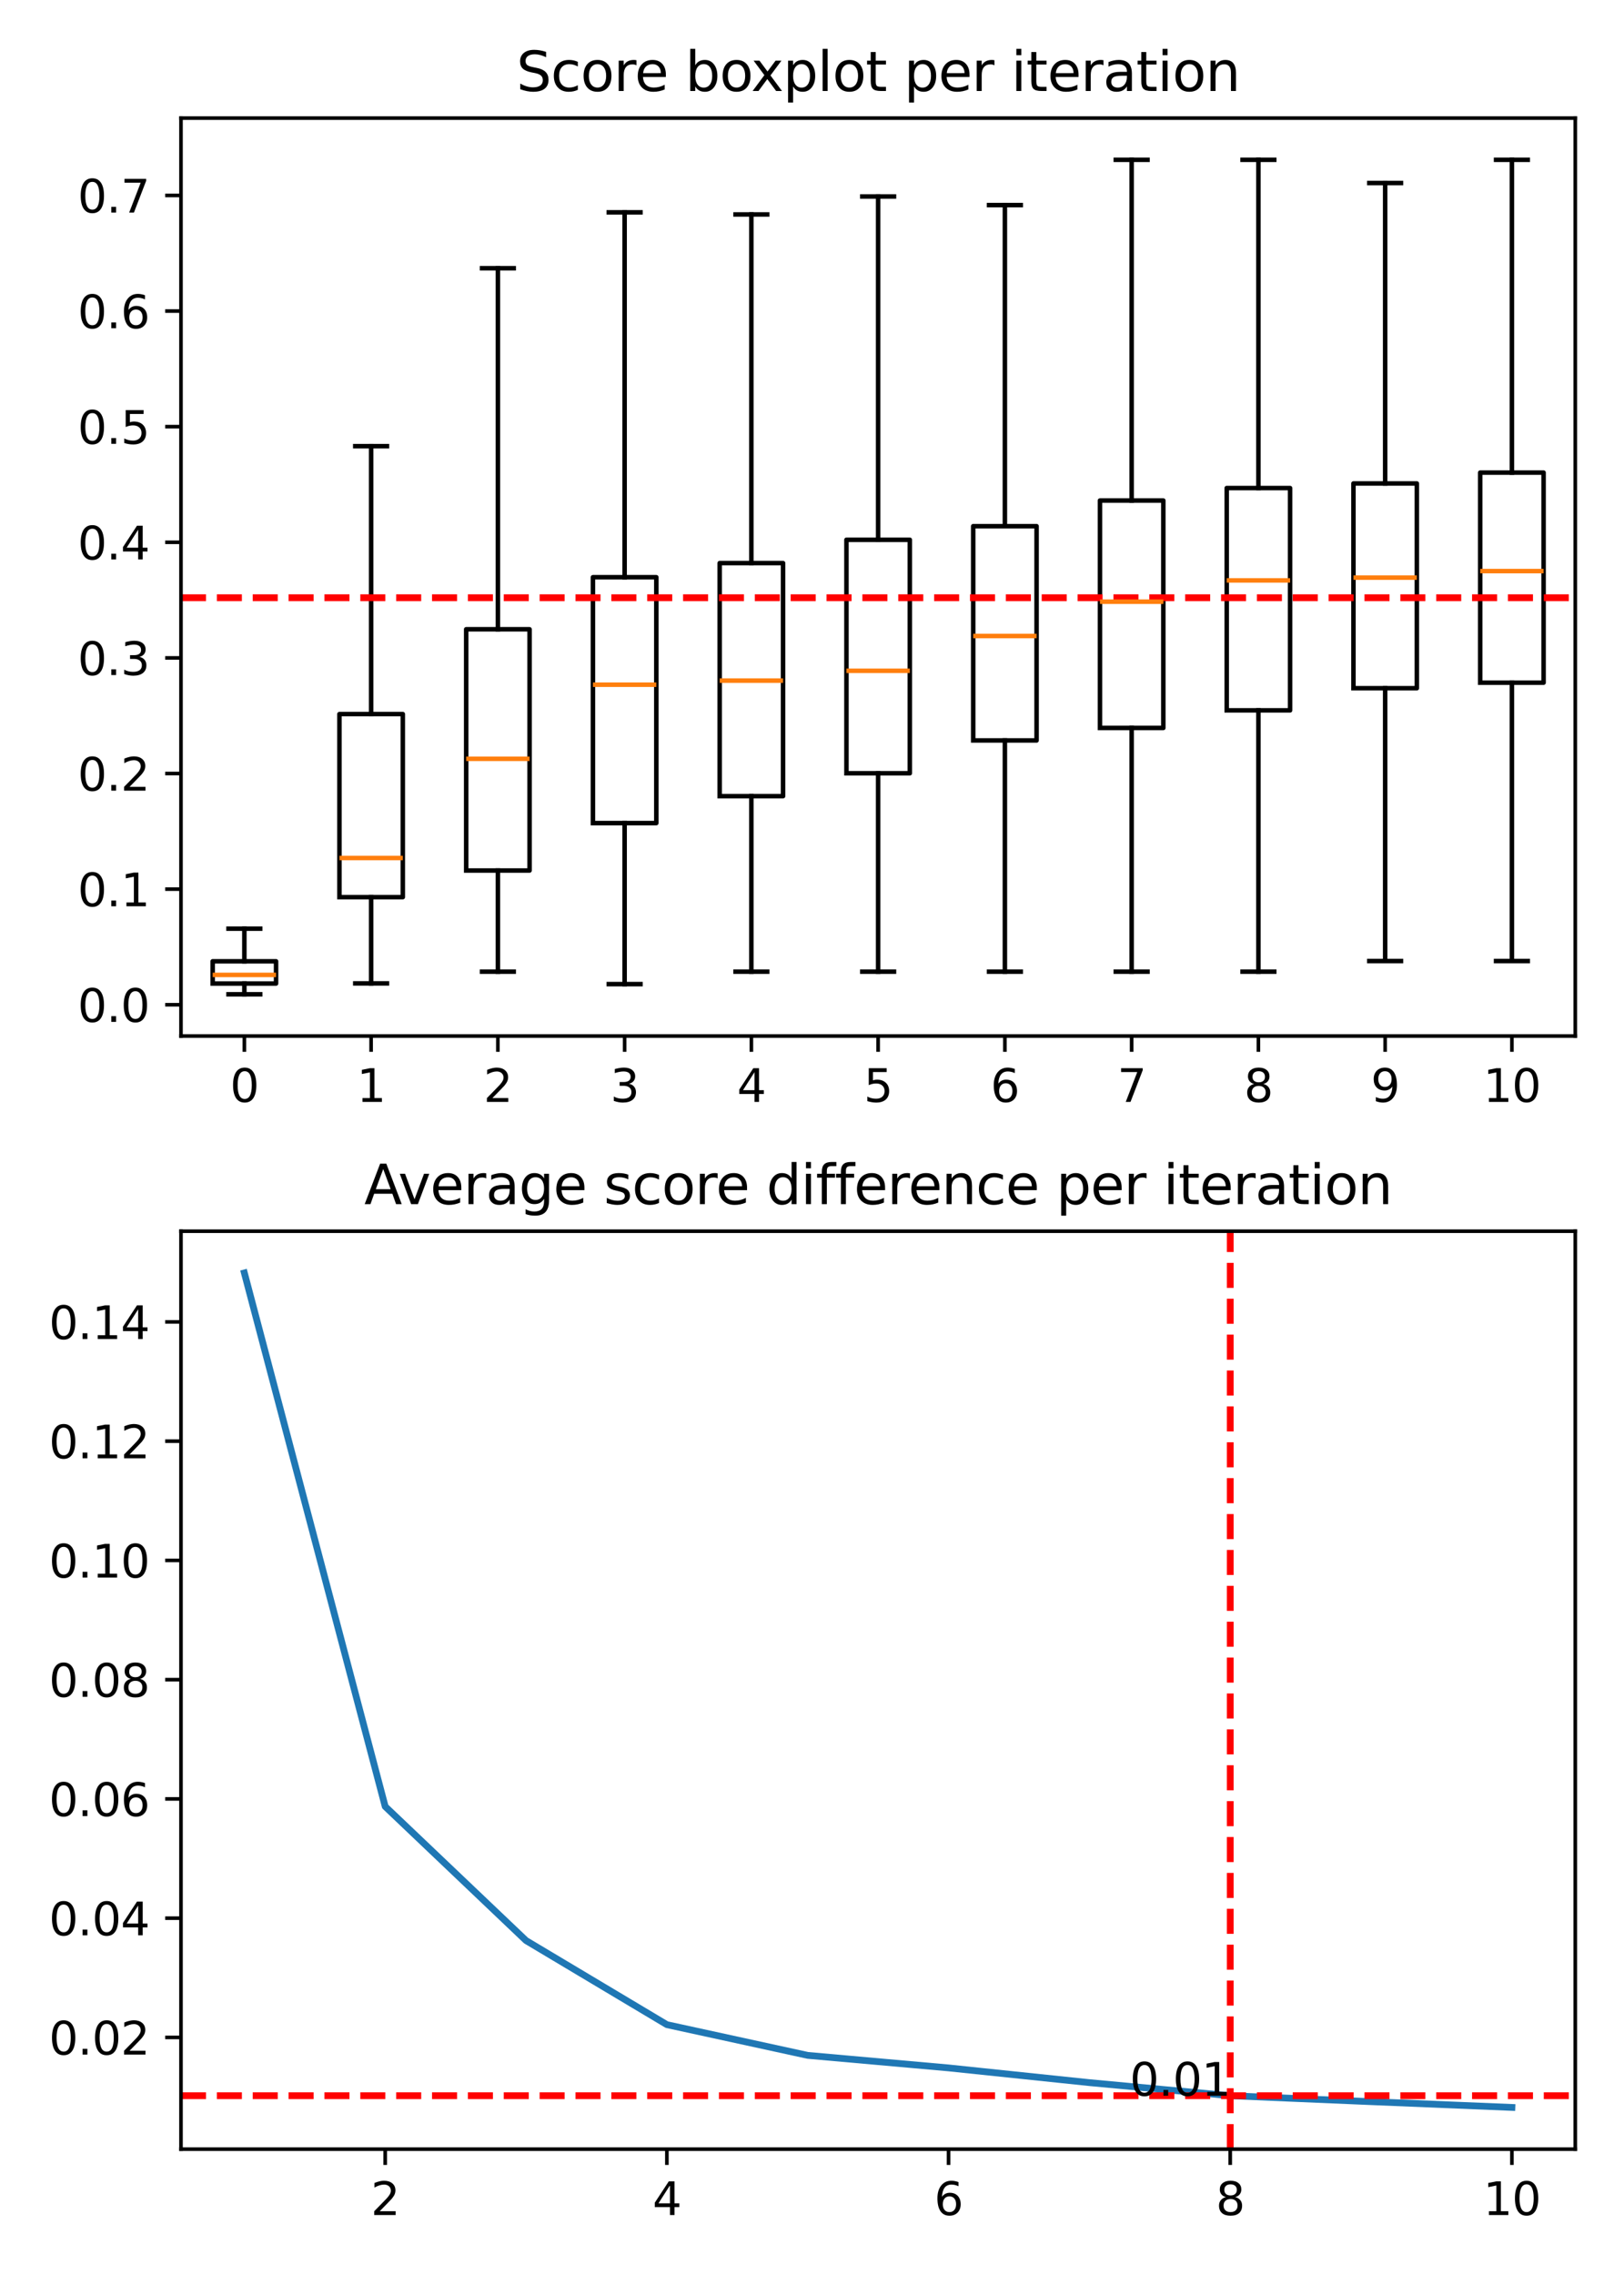 <?xml version="1.0" encoding="utf-8" standalone="no"?>
<!DOCTYPE svg PUBLIC "-//W3C//DTD SVG 1.1//EN"
  "http://www.w3.org/Graphics/SVG/1.1/DTD/svg11.dtd">
<svg xmlns:xlink="http://www.w3.org/1999/xlink" width="360pt" height="504pt" viewBox="0 0 360 504" xmlns="http://www.w3.org/2000/svg" version="1.1">
 <defs>
  <style type="text/css">*{stroke-linejoin: round; stroke-linecap: butt}</style>
 </defs>
 <g id="figure_1">
  <g id="patch_1">
   <path d="M 0 504 
L 360 504 
L 360 0 
L 0 0 
z
" style="fill: #ffffff"/>
  </g>
  <g id="axes_1">
   <g id="patch_2">
    <path d="M 40.12 229.52 
L 349.2 229.52 
L 349.2 26.16 
L 40.12 26.16 
z
" style="fill: #ffffff"/>
   </g>
   <g id="matplotlib.axis_1">
    <g id="xtick_1">
     <g id="line2d_1">
      <defs>
       <path id="m92cfc43555" d="M 0 0 
L 0 3.5 
" style="stroke: #000000; stroke-width: 0.8"/>
      </defs>
      <g>
       <use xlink:href="#m92cfc43555" x="54.169" y="229.52" style="stroke: #000000; stroke-width: 0.8"/>
      </g>
     </g>
     <g id="text_1">
      <!-- 0 -->
      <g transform="translate(50.988 244.118) scale(0.1 -0.1)">
       <defs>
        <path id="DejaVuSans-30" d="M 2034 4250 
Q 1547 4250 1301 3770 
Q 1056 3291 1056 2328 
Q 1056 1369 1301 889 
Q 1547 409 2034 409 
Q 2525 409 2770 889 
Q 3016 1369 3016 2328 
Q 3016 3291 2770 3770 
Q 2525 4250 2034 4250 
z
M 2034 4750 
Q 2819 4750 3233 4129 
Q 3647 3509 3647 2328 
Q 3647 1150 3233 529 
Q 2819 -91 2034 -91 
Q 1250 -91 836 529 
Q 422 1150 422 2328 
Q 422 3509 836 4129 
Q 1250 4750 2034 4750 
z
" transform="scale(0.016)"/>
       </defs>
       <use xlink:href="#DejaVuSans-30"/>
      </g>
     </g>
    </g>
    <g id="xtick_2">
     <g id="line2d_2">
      <g>
       <use xlink:href="#m92cfc43555" x="82.267" y="229.52" style="stroke: #000000; stroke-width: 0.8"/>
      </g>
     </g>
     <g id="text_2">
      <!-- 1 -->
      <g transform="translate(79.086 244.118) scale(0.1 -0.1)">
       <defs>
        <path id="DejaVuSans-31" d="M 794 531 
L 1825 531 
L 1825 4091 
L 703 3866 
L 703 4441 
L 1819 4666 
L 2450 4666 
L 2450 531 
L 3481 531 
L 3481 0 
L 794 0 
L 794 531 
z
" transform="scale(0.016)"/>
       </defs>
       <use xlink:href="#DejaVuSans-31"/>
      </g>
     </g>
    </g>
    <g id="xtick_3">
     <g id="line2d_3">
      <g>
       <use xlink:href="#m92cfc43555" x="110.365" y="229.52" style="stroke: #000000; stroke-width: 0.8"/>
      </g>
     </g>
     <g id="text_3">
      <!-- 2 -->
      <g transform="translate(107.184 244.118) scale(0.1 -0.1)">
       <defs>
        <path id="DejaVuSans-32" d="M 1228 531 
L 3431 531 
L 3431 0 
L 469 0 
L 469 531 
Q 828 903 1448 1529 
Q 2069 2156 2228 2338 
Q 2531 2678 2651 2914 
Q 2772 3150 2772 3378 
Q 2772 3750 2511 3984 
Q 2250 4219 1831 4219 
Q 1534 4219 1204 4116 
Q 875 4013 500 3803 
L 500 4441 
Q 881 4594 1212 4672 
Q 1544 4750 1819 4750 
Q 2544 4750 2975 4387 
Q 3406 4025 3406 3419 
Q 3406 3131 3298 2873 
Q 3191 2616 2906 2266 
Q 2828 2175 2409 1742 
Q 1991 1309 1228 531 
z
" transform="scale(0.016)"/>
       </defs>
       <use xlink:href="#DejaVuSans-32"/>
      </g>
     </g>
    </g>
    <g id="xtick_4">
     <g id="line2d_4">
      <g>
       <use xlink:href="#m92cfc43555" x="138.464" y="229.52" style="stroke: #000000; stroke-width: 0.8"/>
      </g>
     </g>
     <g id="text_4">
      <!-- 3 -->
      <g transform="translate(135.282 244.118) scale(0.1 -0.1)">
       <defs>
        <path id="DejaVuSans-33" d="M 2597 2516 
Q 3050 2419 3304 2112 
Q 3559 1806 3559 1356 
Q 3559 666 3084 287 
Q 2609 -91 1734 -91 
Q 1441 -91 1130 -33 
Q 819 25 488 141 
L 488 750 
Q 750 597 1062 519 
Q 1375 441 1716 441 
Q 2309 441 2620 675 
Q 2931 909 2931 1356 
Q 2931 1769 2642 2001 
Q 2353 2234 1838 2234 
L 1294 2234 
L 1294 2753 
L 1863 2753 
Q 2328 2753 2575 2939 
Q 2822 3125 2822 3475 
Q 2822 3834 2567 4026 
Q 2313 4219 1838 4219 
Q 1578 4219 1281 4162 
Q 984 4106 628 3988 
L 628 4550 
Q 988 4650 1302 4700 
Q 1616 4750 1894 4750 
Q 2613 4750 3031 4423 
Q 3450 4097 3450 3541 
Q 3450 3153 3228 2886 
Q 3006 2619 2597 2516 
z
" transform="scale(0.016)"/>
       </defs>
       <use xlink:href="#DejaVuSans-33"/>
      </g>
     </g>
    </g>
    <g id="xtick_5">
     <g id="line2d_5">
      <g>
       <use xlink:href="#m92cfc43555" x="166.562" y="229.52" style="stroke: #000000; stroke-width: 0.8"/>
      </g>
     </g>
     <g id="text_5">
      <!-- 4 -->
      <g transform="translate(163.381 244.118) scale(0.1 -0.1)">
       <defs>
        <path id="DejaVuSans-34" d="M 2419 4116 
L 825 1625 
L 2419 1625 
L 2419 4116 
z
M 2253 4666 
L 3047 4666 
L 3047 1625 
L 3713 1625 
L 3713 1100 
L 3047 1100 
L 3047 0 
L 2419 0 
L 2419 1100 
L 313 1100 
L 313 1709 
L 2253 4666 
z
" transform="scale(0.016)"/>
       </defs>
       <use xlink:href="#DejaVuSans-34"/>
      </g>
     </g>
    </g>
    <g id="xtick_6">
     <g id="line2d_6">
      <g>
       <use xlink:href="#m92cfc43555" x="194.66" y="229.52" style="stroke: #000000; stroke-width: 0.8"/>
      </g>
     </g>
     <g id="text_6">
      <!-- 5 -->
      <g transform="translate(191.479 244.118) scale(0.1 -0.1)">
       <defs>
        <path id="DejaVuSans-35" d="M 691 4666 
L 3169 4666 
L 3169 4134 
L 1269 4134 
L 1269 2991 
Q 1406 3038 1543 3061 
Q 1681 3084 1819 3084 
Q 2600 3084 3056 2656 
Q 3513 2228 3513 1497 
Q 3513 744 3044 326 
Q 2575 -91 1722 -91 
Q 1428 -91 1123 -41 
Q 819 9 494 109 
L 494 744 
Q 775 591 1075 516 
Q 1375 441 1709 441 
Q 2250 441 2565 725 
Q 2881 1009 2881 1497 
Q 2881 1984 2565 2268 
Q 2250 2553 1709 2553 
Q 1456 2553 1204 2497 
Q 953 2441 691 2322 
L 691 4666 
z
" transform="scale(0.016)"/>
       </defs>
       <use xlink:href="#DejaVuSans-35"/>
      </g>
     </g>
    </g>
    <g id="xtick_7">
     <g id="line2d_7">
      <g>
       <use xlink:href="#m92cfc43555" x="222.758" y="229.52" style="stroke: #000000; stroke-width: 0.8"/>
      </g>
     </g>
     <g id="text_7">
      <!-- 6 -->
      <g transform="translate(219.577 244.118) scale(0.1 -0.1)">
       <defs>
        <path id="DejaVuSans-36" d="M 2113 2584 
Q 1688 2584 1439 2293 
Q 1191 2003 1191 1497 
Q 1191 994 1439 701 
Q 1688 409 2113 409 
Q 2538 409 2786 701 
Q 3034 994 3034 1497 
Q 3034 2003 2786 2293 
Q 2538 2584 2113 2584 
z
M 3366 4563 
L 3366 3988 
Q 3128 4100 2886 4159 
Q 2644 4219 2406 4219 
Q 1781 4219 1451 3797 
Q 1122 3375 1075 2522 
Q 1259 2794 1537 2939 
Q 1816 3084 2150 3084 
Q 2853 3084 3261 2657 
Q 3669 2231 3669 1497 
Q 3669 778 3244 343 
Q 2819 -91 2113 -91 
Q 1303 -91 875 529 
Q 447 1150 447 2328 
Q 447 3434 972 4092 
Q 1497 4750 2381 4750 
Q 2619 4750 2861 4703 
Q 3103 4656 3366 4563 
z
" transform="scale(0.016)"/>
       </defs>
       <use xlink:href="#DejaVuSans-36"/>
      </g>
     </g>
    </g>
    <g id="xtick_8">
     <g id="line2d_8">
      <g>
       <use xlink:href="#m92cfc43555" x="250.856" y="229.52" style="stroke: #000000; stroke-width: 0.8"/>
      </g>
     </g>
     <g id="text_8">
      <!-- 7 -->
      <g transform="translate(247.675 244.118) scale(0.1 -0.1)">
       <defs>
        <path id="DejaVuSans-37" d="M 525 4666 
L 3525 4666 
L 3525 4397 
L 1831 0 
L 1172 0 
L 2766 4134 
L 525 4134 
L 525 4666 
z
" transform="scale(0.016)"/>
       </defs>
       <use xlink:href="#DejaVuSans-37"/>
      </g>
     </g>
    </g>
    <g id="xtick_9">
     <g id="line2d_9">
      <g>
       <use xlink:href="#m92cfc43555" x="278.955" y="229.52" style="stroke: #000000; stroke-width: 0.8"/>
      </g>
     </g>
     <g id="text_9">
      <!-- 8 -->
      <g transform="translate(275.773 244.118) scale(0.1 -0.1)">
       <defs>
        <path id="DejaVuSans-38" d="M 2034 2216 
Q 1584 2216 1326 1975 
Q 1069 1734 1069 1313 
Q 1069 891 1326 650 
Q 1584 409 2034 409 
Q 2484 409 2743 651 
Q 3003 894 3003 1313 
Q 3003 1734 2745 1975 
Q 2488 2216 2034 2216 
z
M 1403 2484 
Q 997 2584 770 2862 
Q 544 3141 544 3541 
Q 544 4100 942 4425 
Q 1341 4750 2034 4750 
Q 2731 4750 3128 4425 
Q 3525 4100 3525 3541 
Q 3525 3141 3298 2862 
Q 3072 2584 2669 2484 
Q 3125 2378 3379 2068 
Q 3634 1759 3634 1313 
Q 3634 634 3220 271 
Q 2806 -91 2034 -91 
Q 1263 -91 848 271 
Q 434 634 434 1313 
Q 434 1759 690 2068 
Q 947 2378 1403 2484 
z
M 1172 3481 
Q 1172 3119 1398 2916 
Q 1625 2713 2034 2713 
Q 2441 2713 2670 2916 
Q 2900 3119 2900 3481 
Q 2900 3844 2670 4047 
Q 2441 4250 2034 4250 
Q 1625 4250 1398 4047 
Q 1172 3844 1172 3481 
z
" transform="scale(0.016)"/>
       </defs>
       <use xlink:href="#DejaVuSans-38"/>
      </g>
     </g>
    </g>
    <g id="xtick_10">
     <g id="line2d_10">
      <g>
       <use xlink:href="#m92cfc43555" x="307.053" y="229.52" style="stroke: #000000; stroke-width: 0.8"/>
      </g>
     </g>
     <g id="text_10">
      <!-- 9 -->
      <g transform="translate(303.871 244.118) scale(0.1 -0.1)">
       <defs>
        <path id="DejaVuSans-39" d="M 703 97 
L 703 672 
Q 941 559 1184 500 
Q 1428 441 1663 441 
Q 2288 441 2617 861 
Q 2947 1281 2994 2138 
Q 2813 1869 2534 1725 
Q 2256 1581 1919 1581 
Q 1219 1581 811 2004 
Q 403 2428 403 3163 
Q 403 3881 828 4315 
Q 1253 4750 1959 4750 
Q 2769 4750 3195 4129 
Q 3622 3509 3622 2328 
Q 3622 1225 3098 567 
Q 2575 -91 1691 -91 
Q 1453 -91 1209 -44 
Q 966 3 703 97 
z
M 1959 2075 
Q 2384 2075 2632 2365 
Q 2881 2656 2881 3163 
Q 2881 3666 2632 3958 
Q 2384 4250 1959 4250 
Q 1534 4250 1286 3958 
Q 1038 3666 1038 3163 
Q 1038 2656 1286 2365 
Q 1534 2075 1959 2075 
z
" transform="scale(0.016)"/>
       </defs>
       <use xlink:href="#DejaVuSans-39"/>
      </g>
     </g>
    </g>
    <g id="xtick_11">
     <g id="line2d_11">
      <g>
       <use xlink:href="#m92cfc43555" x="335.151" y="229.52" style="stroke: #000000; stroke-width: 0.8"/>
      </g>
     </g>
     <g id="text_11">
      <!-- 10 -->
      <g transform="translate(328.788 244.118) scale(0.1 -0.1)">
       <use xlink:href="#DejaVuSans-31"/>
       <use xlink:href="#DejaVuSans-30" x="63.623"/>
      </g>
     </g>
    </g>
   </g>
   <g id="matplotlib.axis_2">
    <g id="ytick_1">
     <g id="line2d_12">
      <defs>
       <path id="mf159e49602" d="M 0 0 
L -3.5 0 
" style="stroke: #000000; stroke-width: 0.8"/>
      </defs>
      <g>
       <use xlink:href="#mf159e49602" x="40.12" y="222.59" style="stroke: #000000; stroke-width: 0.8"/>
      </g>
     </g>
     <g id="text_12">
      <!-- 0.0 -->
      <g transform="translate(17.217 226.389) scale(0.1 -0.1)">
       <defs>
        <path id="DejaVuSans-2e" d="M 684 794 
L 1344 794 
L 1344 0 
L 684 0 
L 684 794 
z
" transform="scale(0.016)"/>
       </defs>
       <use xlink:href="#DejaVuSans-30"/>
       <use xlink:href="#DejaVuSans-2e" x="63.623"/>
       <use xlink:href="#DejaVuSans-30" x="95.41"/>
      </g>
     </g>
    </g>
    <g id="ytick_2">
     <g id="line2d_13">
      <g>
       <use xlink:href="#mf159e49602" x="40.12" y="196.977" style="stroke: #000000; stroke-width: 0.8"/>
      </g>
     </g>
     <g id="text_13">
      <!-- 0.1 -->
      <g transform="translate(17.217 200.776) scale(0.1 -0.1)">
       <use xlink:href="#DejaVuSans-30"/>
       <use xlink:href="#DejaVuSans-2e" x="63.623"/>
       <use xlink:href="#DejaVuSans-31" x="95.41"/>
      </g>
     </g>
    </g>
    <g id="ytick_3">
     <g id="line2d_14">
      <g>
       <use xlink:href="#mf159e49602" x="40.12" y="171.363" style="stroke: #000000; stroke-width: 0.8"/>
      </g>
     </g>
     <g id="text_14">
      <!-- 0.2 -->
      <g transform="translate(17.217 175.162) scale(0.1 -0.1)">
       <use xlink:href="#DejaVuSans-30"/>
       <use xlink:href="#DejaVuSans-2e" x="63.623"/>
       <use xlink:href="#DejaVuSans-32" x="95.41"/>
      </g>
     </g>
    </g>
    <g id="ytick_4">
     <g id="line2d_15">
      <g>
       <use xlink:href="#mf159e49602" x="40.12" y="145.75" style="stroke: #000000; stroke-width: 0.8"/>
      </g>
     </g>
     <g id="text_15">
      <!-- 0.3 -->
      <g transform="translate(17.217 149.549) scale(0.1 -0.1)">
       <use xlink:href="#DejaVuSans-30"/>
       <use xlink:href="#DejaVuSans-2e" x="63.623"/>
       <use xlink:href="#DejaVuSans-33" x="95.41"/>
      </g>
     </g>
    </g>
    <g id="ytick_5">
     <g id="line2d_16">
      <g>
       <use xlink:href="#mf159e49602" x="40.12" y="120.137" style="stroke: #000000; stroke-width: 0.8"/>
      </g>
     </g>
     <g id="text_16">
      <!-- 0.4 -->
      <g transform="translate(17.217 123.936) scale(0.1 -0.1)">
       <use xlink:href="#DejaVuSans-30"/>
       <use xlink:href="#DejaVuSans-2e" x="63.623"/>
       <use xlink:href="#DejaVuSans-34" x="95.41"/>
      </g>
     </g>
    </g>
    <g id="ytick_6">
     <g id="line2d_17">
      <g>
       <use xlink:href="#mf159e49602" x="40.12" y="94.523" style="stroke: #000000; stroke-width: 0.8"/>
      </g>
     </g>
     <g id="text_17">
      <!-- 0.5 -->
      <g transform="translate(17.217 98.322) scale(0.1 -0.1)">
       <use xlink:href="#DejaVuSans-30"/>
       <use xlink:href="#DejaVuSans-2e" x="63.623"/>
       <use xlink:href="#DejaVuSans-35" x="95.41"/>
      </g>
     </g>
    </g>
    <g id="ytick_7">
     <g id="line2d_18">
      <g>
       <use xlink:href="#mf159e49602" x="40.12" y="68.91" style="stroke: #000000; stroke-width: 0.8"/>
      </g>
     </g>
     <g id="text_18">
      <!-- 0.6 -->
      <g transform="translate(17.217 72.709) scale(0.1 -0.1)">
       <use xlink:href="#DejaVuSans-30"/>
       <use xlink:href="#DejaVuSans-2e" x="63.623"/>
       <use xlink:href="#DejaVuSans-36" x="95.41"/>
      </g>
     </g>
    </g>
    <g id="ytick_8">
     <g id="line2d_19">
      <g>
       <use xlink:href="#mf159e49602" x="40.12" y="43.296" style="stroke: #000000; stroke-width: 0.8"/>
      </g>
     </g>
     <g id="text_19">
      <!-- 0.7 -->
      <g transform="translate(17.217 47.096) scale(0.1 -0.1)">
       <use xlink:href="#DejaVuSans-30"/>
       <use xlink:href="#DejaVuSans-2e" x="63.623"/>
       <use xlink:href="#DejaVuSans-37" x="95.41"/>
      </g>
     </g>
    </g>
   </g>
   <g id="line2d_20">
    <path d="M 47.145 217.891 
L 61.194 217.891 
L 61.194 212.965 
L 47.145 212.965 
L 47.145 217.891 
" clip-path="url(#p8eee139689)" style="fill: none; stroke: #000000; stroke-linecap: square"/>
   </g>
   <g id="line2d_21">
    <path d="M 54.169 217.891 
L 54.169 220.276 
" clip-path="url(#p8eee139689)" style="fill: none; stroke: #000000; stroke-linecap: square"/>
   </g>
   <g id="line2d_22">
    <path d="M 54.169 212.965 
L 54.169 205.737 
" clip-path="url(#p8eee139689)" style="fill: none; stroke: #000000; stroke-linecap: square"/>
   </g>
   <g id="line2d_23">
    <path d="M 50.657 220.276 
L 57.681 220.276 
" clip-path="url(#p8eee139689)" style="fill: none; stroke: #000000; stroke-linecap: square"/>
   </g>
   <g id="line2d_24">
    <path d="M 50.657 205.737 
L 57.681 205.737 
" clip-path="url(#p8eee139689)" style="fill: none; stroke: #000000; stroke-linecap: square"/>
   </g>
   <g id="line2d_25">
    <path d="M 75.243 198.749 
L 89.292 198.749 
L 89.292 158.198 
L 75.243 158.198 
L 75.243 198.749 
" clip-path="url(#p8eee139689)" style="fill: none; stroke: #000000; stroke-linecap: square"/>
   </g>
   <g id="line2d_26">
    <path d="M 82.267 198.749 
L 82.267 217.859 
" clip-path="url(#p8eee139689)" style="fill: none; stroke: #000000; stroke-linecap: square"/>
   </g>
   <g id="line2d_27">
    <path d="M 82.267 158.198 
L 82.267 98.842 
" clip-path="url(#p8eee139689)" style="fill: none; stroke: #000000; stroke-linecap: square"/>
   </g>
   <g id="line2d_28">
    <path d="M 78.755 217.859 
L 85.78 217.859 
" clip-path="url(#p8eee139689)" style="fill: none; stroke: #000000; stroke-linecap: square"/>
   </g>
   <g id="line2d_29">
    <path d="M 78.755 98.842 
L 85.78 98.842 
" clip-path="url(#p8eee139689)" style="fill: none; stroke: #000000; stroke-linecap: square"/>
   </g>
   <g id="line2d_30">
    <path d="M 103.341 192.855 
L 117.39 192.855 
L 117.39 139.407 
L 103.341 139.407 
L 103.341 192.855 
" clip-path="url(#p8eee139689)" style="fill: none; stroke: #000000; stroke-linecap: square"/>
   </g>
   <g id="line2d_31">
    <path d="M 110.365 192.855 
L 110.365 215.259 
" clip-path="url(#p8eee139689)" style="fill: none; stroke: #000000; stroke-linecap: square"/>
   </g>
   <g id="line2d_32">
    <path d="M 110.365 139.407 
L 110.365 59.429 
" clip-path="url(#p8eee139689)" style="fill: none; stroke: #000000; stroke-linecap: square"/>
   </g>
   <g id="line2d_33">
    <path d="M 106.853 215.259 
L 113.878 215.259 
" clip-path="url(#p8eee139689)" style="fill: none; stroke: #000000; stroke-linecap: square"/>
   </g>
   <g id="line2d_34">
    <path d="M 106.853 59.429 
L 113.878 59.429 
" clip-path="url(#p8eee139689)" style="fill: none; stroke: #000000; stroke-linecap: square"/>
   </g>
   <g id="line2d_35">
    <path d="M 131.439 182.348 
L 145.488 182.348 
L 145.488 127.877 
L 131.439 127.877 
L 131.439 182.348 
" clip-path="url(#p8eee139689)" style="fill: none; stroke: #000000; stroke-linecap: square"/>
   </g>
   <g id="line2d_36">
    <path d="M 138.464 182.348 
L 138.464 218.02 
" clip-path="url(#p8eee139689)" style="fill: none; stroke: #000000; stroke-linecap: square"/>
   </g>
   <g id="line2d_37">
    <path d="M 138.464 127.877 
L 138.464 47.045 
" clip-path="url(#p8eee139689)" style="fill: none; stroke: #000000; stroke-linecap: square"/>
   </g>
   <g id="line2d_38">
    <path d="M 134.951 218.02 
L 141.976 218.02 
" clip-path="url(#p8eee139689)" style="fill: none; stroke: #000000; stroke-linecap: square"/>
   </g>
   <g id="line2d_39">
    <path d="M 134.951 47.045 
L 141.976 47.045 
" clip-path="url(#p8eee139689)" style="fill: none; stroke: #000000; stroke-linecap: square"/>
   </g>
   <g id="line2d_40">
    <path d="M 159.537 176.381 
L 173.586 176.381 
L 173.586 124.746 
L 159.537 124.746 
L 159.537 176.381 
" clip-path="url(#p8eee139689)" style="fill: none; stroke: #000000; stroke-linecap: square"/>
   </g>
   <g id="line2d_41">
    <path d="M 166.562 176.381 
L 166.562 215.259 
" clip-path="url(#p8eee139689)" style="fill: none; stroke: #000000; stroke-linecap: square"/>
   </g>
   <g id="line2d_42">
    <path d="M 166.562 124.746 
L 166.562 47.514 
" clip-path="url(#p8eee139689)" style="fill: none; stroke: #000000; stroke-linecap: square"/>
   </g>
   <g id="line2d_43">
    <path d="M 163.05 215.259 
L 170.074 215.259 
" clip-path="url(#p8eee139689)" style="fill: none; stroke: #000000; stroke-linecap: square"/>
   </g>
   <g id="line2d_44">
    <path d="M 163.05 47.514 
L 170.074 47.514 
" clip-path="url(#p8eee139689)" style="fill: none; stroke: #000000; stroke-linecap: square"/>
   </g>
   <g id="line2d_45">
    <path d="M 187.635 171.309 
L 201.685 171.309 
L 201.685 119.582 
L 187.635 119.582 
L 187.635 171.309 
" clip-path="url(#p8eee139689)" style="fill: none; stroke: #000000; stroke-linecap: square"/>
   </g>
   <g id="line2d_46">
    <path d="M 194.66 171.309 
L 194.66 215.259 
" clip-path="url(#p8eee139689)" style="fill: none; stroke: #000000; stroke-linecap: square"/>
   </g>
   <g id="line2d_47">
    <path d="M 194.66 119.582 
L 194.66 43.53 
" clip-path="url(#p8eee139689)" style="fill: none; stroke: #000000; stroke-linecap: square"/>
   </g>
   <g id="line2d_48">
    <path d="M 191.148 215.259 
L 198.172 215.259 
" clip-path="url(#p8eee139689)" style="fill: none; stroke: #000000; stroke-linecap: square"/>
   </g>
   <g id="line2d_49">
    <path d="M 191.148 43.53 
L 198.172 43.53 
" clip-path="url(#p8eee139689)" style="fill: none; stroke: #000000; stroke-linecap: square"/>
   </g>
   <g id="line2d_50">
    <path d="M 215.734 164.039 
L 229.783 164.039 
L 229.783 116.572 
L 215.734 116.572 
L 215.734 164.039 
" clip-path="url(#p8eee139689)" style="fill: none; stroke: #000000; stroke-linecap: square"/>
   </g>
   <g id="line2d_51">
    <path d="M 222.758 164.039 
L 222.758 215.259 
" clip-path="url(#p8eee139689)" style="fill: none; stroke: #000000; stroke-linecap: square"/>
   </g>
   <g id="line2d_52">
    <path d="M 222.758 116.572 
L 222.758 45.437 
" clip-path="url(#p8eee139689)" style="fill: none; stroke: #000000; stroke-linecap: square"/>
   </g>
   <g id="line2d_53">
    <path d="M 219.246 215.259 
L 226.27 215.259 
" clip-path="url(#p8eee139689)" style="fill: none; stroke: #000000; stroke-linecap: square"/>
   </g>
   <g id="line2d_54">
    <path d="M 219.246 45.437 
L 226.27 45.437 
" clip-path="url(#p8eee139689)" style="fill: none; stroke: #000000; stroke-linecap: square"/>
   </g>
   <g id="line2d_55">
    <path d="M 243.832 161.266 
L 257.881 161.266 
L 257.881 110.885 
L 243.832 110.885 
L 243.832 161.266 
" clip-path="url(#p8eee139689)" style="fill: none; stroke: #000000; stroke-linecap: square"/>
   </g>
   <g id="line2d_56">
    <path d="M 250.856 161.266 
L 250.856 215.259 
" clip-path="url(#p8eee139689)" style="fill: none; stroke: #000000; stroke-linecap: square"/>
   </g>
   <g id="line2d_57">
    <path d="M 250.856 110.885 
L 250.856 35.404 
" clip-path="url(#p8eee139689)" style="fill: none; stroke: #000000; stroke-linecap: square"/>
   </g>
   <g id="line2d_58">
    <path d="M 247.344 215.259 
L 254.369 215.259 
" clip-path="url(#p8eee139689)" style="fill: none; stroke: #000000; stroke-linecap: square"/>
   </g>
   <g id="line2d_59">
    <path d="M 247.344 35.404 
L 254.369 35.404 
" clip-path="url(#p8eee139689)" style="fill: none; stroke: #000000; stroke-linecap: square"/>
   </g>
   <g id="line2d_60">
    <path d="M 271.93 157.371 
L 285.979 157.371 
L 285.979 108.123 
L 271.93 108.123 
L 271.93 157.371 
" clip-path="url(#p8eee139689)" style="fill: none; stroke: #000000; stroke-linecap: square"/>
   </g>
   <g id="line2d_61">
    <path d="M 278.955 157.371 
L 278.955 215.259 
" clip-path="url(#p8eee139689)" style="fill: none; stroke: #000000; stroke-linecap: square"/>
   </g>
   <g id="line2d_62">
    <path d="M 278.955 108.123 
L 278.955 35.404 
" clip-path="url(#p8eee139689)" style="fill: none; stroke: #000000; stroke-linecap: square"/>
   </g>
   <g id="line2d_63">
    <path d="M 275.442 215.259 
L 282.467 215.259 
" clip-path="url(#p8eee139689)" style="fill: none; stroke: #000000; stroke-linecap: square"/>
   </g>
   <g id="line2d_64">
    <path d="M 275.442 35.404 
L 282.467 35.404 
" clip-path="url(#p8eee139689)" style="fill: none; stroke: #000000; stroke-linecap: square"/>
   </g>
   <g id="line2d_65">
    <path d="M 300.028 152.468 
L 314.077 152.468 
L 314.077 107.105 
L 300.028 107.105 
L 300.028 152.468 
" clip-path="url(#p8eee139689)" style="fill: none; stroke: #000000; stroke-linecap: square"/>
   </g>
   <g id="line2d_66">
    <path d="M 307.053 152.468 
L 307.053 212.905 
" clip-path="url(#p8eee139689)" style="fill: none; stroke: #000000; stroke-linecap: square"/>
   </g>
   <g id="line2d_67">
    <path d="M 307.053 107.105 
L 307.053 40.548 
" clip-path="url(#p8eee139689)" style="fill: none; stroke: #000000; stroke-linecap: square"/>
   </g>
   <g id="line2d_68">
    <path d="M 303.54 212.905 
L 310.565 212.905 
" clip-path="url(#p8eee139689)" style="fill: none; stroke: #000000; stroke-linecap: square"/>
   </g>
   <g id="line2d_69">
    <path d="M 303.54 40.548 
L 310.565 40.548 
" clip-path="url(#p8eee139689)" style="fill: none; stroke: #000000; stroke-linecap: square"/>
   </g>
   <g id="line2d_70">
    <path d="M 328.126 151.241 
L 342.175 151.241 
L 342.175 104.696 
L 328.126 104.696 
L 328.126 151.241 
" clip-path="url(#p8eee139689)" style="fill: none; stroke: #000000; stroke-linecap: square"/>
   </g>
   <g id="line2d_71">
    <path d="M 335.151 151.241 
L 335.151 212.905 
" clip-path="url(#p8eee139689)" style="fill: none; stroke: #000000; stroke-linecap: square"/>
   </g>
   <g id="line2d_72">
    <path d="M 335.151 104.696 
L 335.151 35.404 
" clip-path="url(#p8eee139689)" style="fill: none; stroke: #000000; stroke-linecap: square"/>
   </g>
   <g id="line2d_73">
    <path d="M 331.639 212.905 
L 338.663 212.905 
" clip-path="url(#p8eee139689)" style="fill: none; stroke: #000000; stroke-linecap: square"/>
   </g>
   <g id="line2d_74">
    <path d="M 331.639 35.404 
L 338.663 35.404 
" clip-path="url(#p8eee139689)" style="fill: none; stroke: #000000; stroke-linecap: square"/>
   </g>
   <g id="line2d_75">
    <path d="M 40.12 132.417 
L 349.2 132.417 
" clip-path="url(#p8eee139689)" style="fill: none; stroke-dasharray: 5.55,2.4; stroke-dashoffset: 0; stroke: #ff0000; stroke-width: 1.5"/>
   </g>
   <g id="line2d_76">
    <path d="M 47.145 215.984 
L 61.194 215.984 
" clip-path="url(#p8eee139689)" style="fill: none; stroke: #ff7f0e"/>
   </g>
   <g id="line2d_77">
    <path d="M 75.243 190.076 
L 89.292 190.076 
" clip-path="url(#p8eee139689)" style="fill: none; stroke: #ff7f0e"/>
   </g>
   <g id="line2d_78">
    <path d="M 103.341 168.102 
L 117.39 168.102 
" clip-path="url(#p8eee139689)" style="fill: none; stroke: #ff7f0e"/>
   </g>
   <g id="line2d_79">
    <path d="M 131.439 151.687 
L 145.488 151.687 
" clip-path="url(#p8eee139689)" style="fill: none; stroke: #ff7f0e"/>
   </g>
   <g id="line2d_80">
    <path d="M 159.537 150.783 
L 173.586 150.783 
" clip-path="url(#p8eee139689)" style="fill: none; stroke: #ff7f0e"/>
   </g>
   <g id="line2d_81">
    <path d="M 187.635 148.61 
L 201.685 148.61 
" clip-path="url(#p8eee139689)" style="fill: none; stroke: #ff7f0e"/>
   </g>
   <g id="line2d_82">
    <path d="M 215.734 140.903 
L 229.783 140.903 
" clip-path="url(#p8eee139689)" style="fill: none; stroke: #ff7f0e"/>
   </g>
   <g id="line2d_83">
    <path d="M 243.832 133.301 
L 257.881 133.301 
" clip-path="url(#p8eee139689)" style="fill: none; stroke: #ff7f0e"/>
   </g>
   <g id="line2d_84">
    <path d="M 271.93 128.582 
L 285.979 128.582 
" clip-path="url(#p8eee139689)" style="fill: none; stroke: #ff7f0e"/>
   </g>
   <g id="line2d_85">
    <path d="M 300.028 127.967 
L 314.077 127.967 
" clip-path="url(#p8eee139689)" style="fill: none; stroke: #ff7f0e"/>
   </g>
   <g id="line2d_86">
    <path d="M 328.126 126.522 
L 342.175 126.522 
" clip-path="url(#p8eee139689)" style="fill: none; stroke: #ff7f0e"/>
   </g>
   <g id="patch_3">
    <path d="M 40.12 229.52 
L 40.12 26.16 
" style="fill: none; stroke: #000000; stroke-width: 0.8; stroke-linejoin: miter; stroke-linecap: square"/>
   </g>
   <g id="patch_4">
    <path d="M 349.2 229.52 
L 349.2 26.16 
" style="fill: none; stroke: #000000; stroke-width: 0.8; stroke-linejoin: miter; stroke-linecap: square"/>
   </g>
   <g id="patch_5">
    <path d="M 40.12 229.52 
L 349.2 229.52 
" style="fill: none; stroke: #000000; stroke-width: 0.8; stroke-linejoin: miter; stroke-linecap: square"/>
   </g>
   <g id="patch_6">
    <path d="M 40.12 26.16 
L 349.2 26.16 
" style="fill: none; stroke: #000000; stroke-width: 0.8; stroke-linejoin: miter; stroke-linecap: square"/>
   </g>
   <g id="text_20">
    <!-- Score boxplot per iteration -->
    <g transform="translate(114.478 20.16) scale(0.12 -0.12)">
     <defs>
      <path id="DejaVuSans-53" d="M 3425 4513 
L 3425 3897 
Q 3066 4069 2747 4153 
Q 2428 4238 2131 4238 
Q 1616 4238 1336 4038 
Q 1056 3838 1056 3469 
Q 1056 3159 1242 3001 
Q 1428 2844 1947 2747 
L 2328 2669 
Q 3034 2534 3370 2195 
Q 3706 1856 3706 1288 
Q 3706 609 3251 259 
Q 2797 -91 1919 -91 
Q 1588 -91 1214 -16 
Q 841 59 441 206 
L 441 856 
Q 825 641 1194 531 
Q 1563 422 1919 422 
Q 2459 422 2753 634 
Q 3047 847 3047 1241 
Q 3047 1584 2836 1778 
Q 2625 1972 2144 2069 
L 1759 2144 
Q 1053 2284 737 2584 
Q 422 2884 422 3419 
Q 422 4038 858 4394 
Q 1294 4750 2059 4750 
Q 2388 4750 2728 4690 
Q 3069 4631 3425 4513 
z
" transform="scale(0.016)"/>
      <path id="DejaVuSans-63" d="M 3122 3366 
L 3122 2828 
Q 2878 2963 2633 3030 
Q 2388 3097 2138 3097 
Q 1578 3097 1268 2742 
Q 959 2388 959 1747 
Q 959 1106 1268 751 
Q 1578 397 2138 397 
Q 2388 397 2633 464 
Q 2878 531 3122 666 
L 3122 134 
Q 2881 22 2623 -34 
Q 2366 -91 2075 -91 
Q 1284 -91 818 406 
Q 353 903 353 1747 
Q 353 2603 823 3093 
Q 1294 3584 2113 3584 
Q 2378 3584 2631 3529 
Q 2884 3475 3122 3366 
z
" transform="scale(0.016)"/>
      <path id="DejaVuSans-6f" d="M 1959 3097 
Q 1497 3097 1228 2736 
Q 959 2375 959 1747 
Q 959 1119 1226 758 
Q 1494 397 1959 397 
Q 2419 397 2687 759 
Q 2956 1122 2956 1747 
Q 2956 2369 2687 2733 
Q 2419 3097 1959 3097 
z
M 1959 3584 
Q 2709 3584 3137 3096 
Q 3566 2609 3566 1747 
Q 3566 888 3137 398 
Q 2709 -91 1959 -91 
Q 1206 -91 779 398 
Q 353 888 353 1747 
Q 353 2609 779 3096 
Q 1206 3584 1959 3584 
z
" transform="scale(0.016)"/>
      <path id="DejaVuSans-72" d="M 2631 2963 
Q 2534 3019 2420 3045 
Q 2306 3072 2169 3072 
Q 1681 3072 1420 2755 
Q 1159 2438 1159 1844 
L 1159 0 
L 581 0 
L 581 3500 
L 1159 3500 
L 1159 2956 
Q 1341 3275 1631 3429 
Q 1922 3584 2338 3584 
Q 2397 3584 2469 3576 
Q 2541 3569 2628 3553 
L 2631 2963 
z
" transform="scale(0.016)"/>
      <path id="DejaVuSans-65" d="M 3597 1894 
L 3597 1613 
L 953 1613 
Q 991 1019 1311 708 
Q 1631 397 2203 397 
Q 2534 397 2845 478 
Q 3156 559 3463 722 
L 3463 178 
Q 3153 47 2828 -22 
Q 2503 -91 2169 -91 
Q 1331 -91 842 396 
Q 353 884 353 1716 
Q 353 2575 817 3079 
Q 1281 3584 2069 3584 
Q 2775 3584 3186 3129 
Q 3597 2675 3597 1894 
z
M 3022 2063 
Q 3016 2534 2758 2815 
Q 2500 3097 2075 3097 
Q 1594 3097 1305 2825 
Q 1016 2553 972 2059 
L 3022 2063 
z
" transform="scale(0.016)"/>
      <path id="DejaVuSans-20" transform="scale(0.016)"/>
      <path id="DejaVuSans-62" d="M 3116 1747 
Q 3116 2381 2855 2742 
Q 2594 3103 2138 3103 
Q 1681 3103 1420 2742 
Q 1159 2381 1159 1747 
Q 1159 1113 1420 752 
Q 1681 391 2138 391 
Q 2594 391 2855 752 
Q 3116 1113 3116 1747 
z
M 1159 2969 
Q 1341 3281 1617 3432 
Q 1894 3584 2278 3584 
Q 2916 3584 3314 3078 
Q 3713 2572 3713 1747 
Q 3713 922 3314 415 
Q 2916 -91 2278 -91 
Q 1894 -91 1617 61 
Q 1341 213 1159 525 
L 1159 0 
L 581 0 
L 581 4863 
L 1159 4863 
L 1159 2969 
z
" transform="scale(0.016)"/>
      <path id="DejaVuSans-78" d="M 3513 3500 
L 2247 1797 
L 3578 0 
L 2900 0 
L 1881 1375 
L 863 0 
L 184 0 
L 1544 1831 
L 300 3500 
L 978 3500 
L 1906 2253 
L 2834 3500 
L 3513 3500 
z
" transform="scale(0.016)"/>
      <path id="DejaVuSans-70" d="M 1159 525 
L 1159 -1331 
L 581 -1331 
L 581 3500 
L 1159 3500 
L 1159 2969 
Q 1341 3281 1617 3432 
Q 1894 3584 2278 3584 
Q 2916 3584 3314 3078 
Q 3713 2572 3713 1747 
Q 3713 922 3314 415 
Q 2916 -91 2278 -91 
Q 1894 -91 1617 61 
Q 1341 213 1159 525 
z
M 3116 1747 
Q 3116 2381 2855 2742 
Q 2594 3103 2138 3103 
Q 1681 3103 1420 2742 
Q 1159 2381 1159 1747 
Q 1159 1113 1420 752 
Q 1681 391 2138 391 
Q 2594 391 2855 752 
Q 3116 1113 3116 1747 
z
" transform="scale(0.016)"/>
      <path id="DejaVuSans-6c" d="M 603 4863 
L 1178 4863 
L 1178 0 
L 603 0 
L 603 4863 
z
" transform="scale(0.016)"/>
      <path id="DejaVuSans-74" d="M 1172 4494 
L 1172 3500 
L 2356 3500 
L 2356 3053 
L 1172 3053 
L 1172 1153 
Q 1172 725 1289 603 
Q 1406 481 1766 481 
L 2356 481 
L 2356 0 
L 1766 0 
Q 1100 0 847 248 
Q 594 497 594 1153 
L 594 3053 
L 172 3053 
L 172 3500 
L 594 3500 
L 594 4494 
L 1172 4494 
z
" transform="scale(0.016)"/>
      <path id="DejaVuSans-69" d="M 603 3500 
L 1178 3500 
L 1178 0 
L 603 0 
L 603 3500 
z
M 603 4863 
L 1178 4863 
L 1178 4134 
L 603 4134 
L 603 4863 
z
" transform="scale(0.016)"/>
      <path id="DejaVuSans-61" d="M 2194 1759 
Q 1497 1759 1228 1600 
Q 959 1441 959 1056 
Q 959 750 1161 570 
Q 1363 391 1709 391 
Q 2188 391 2477 730 
Q 2766 1069 2766 1631 
L 2766 1759 
L 2194 1759 
z
M 3341 1997 
L 3341 0 
L 2766 0 
L 2766 531 
Q 2569 213 2275 61 
Q 1981 -91 1556 -91 
Q 1019 -91 701 211 
Q 384 513 384 1019 
Q 384 1609 779 1909 
Q 1175 2209 1959 2209 
L 2766 2209 
L 2766 2266 
Q 2766 2663 2505 2880 
Q 2244 3097 1772 3097 
Q 1472 3097 1187 3025 
Q 903 2953 641 2809 
L 641 3341 
Q 956 3463 1253 3523 
Q 1550 3584 1831 3584 
Q 2591 3584 2966 3190 
Q 3341 2797 3341 1997 
z
" transform="scale(0.016)"/>
      <path id="DejaVuSans-6e" d="M 3513 2113 
L 3513 0 
L 2938 0 
L 2938 2094 
Q 2938 2591 2744 2837 
Q 2550 3084 2163 3084 
Q 1697 3084 1428 2787 
Q 1159 2491 1159 1978 
L 1159 0 
L 581 0 
L 581 3500 
L 1159 3500 
L 1159 2956 
Q 1366 3272 1645 3428 
Q 1925 3584 2291 3584 
Q 2894 3584 3203 3211 
Q 3513 2838 3513 2113 
z
" transform="scale(0.016)"/>
     </defs>
     <use xlink:href="#DejaVuSans-53"/>
     <use xlink:href="#DejaVuSans-63" x="63.477"/>
     <use xlink:href="#DejaVuSans-6f" x="118.457"/>
     <use xlink:href="#DejaVuSans-72" x="179.639"/>
     <use xlink:href="#DejaVuSans-65" x="218.502"/>
     <use xlink:href="#DejaVuSans-20" x="280.025"/>
     <use xlink:href="#DejaVuSans-62" x="311.812"/>
     <use xlink:href="#DejaVuSans-6f" x="375.289"/>
     <use xlink:href="#DejaVuSans-78" x="433.346"/>
     <use xlink:href="#DejaVuSans-70" x="492.525"/>
     <use xlink:href="#DejaVuSans-6c" x="556.002"/>
     <use xlink:href="#DejaVuSans-6f" x="583.785"/>
     <use xlink:href="#DejaVuSans-74" x="644.967"/>
     <use xlink:href="#DejaVuSans-20" x="684.176"/>
     <use xlink:href="#DejaVuSans-70" x="715.963"/>
     <use xlink:href="#DejaVuSans-65" x="779.439"/>
     <use xlink:href="#DejaVuSans-72" x="840.963"/>
     <use xlink:href="#DejaVuSans-20" x="882.076"/>
     <use xlink:href="#DejaVuSans-69" x="913.863"/>
     <use xlink:href="#DejaVuSans-74" x="941.646"/>
     <use xlink:href="#DejaVuSans-65" x="980.855"/>
     <use xlink:href="#DejaVuSans-72" x="1042.379"/>
     <use xlink:href="#DejaVuSans-61" x="1083.492"/>
     <use xlink:href="#DejaVuSans-74" x="1144.771"/>
     <use xlink:href="#DejaVuSans-69" x="1183.98"/>
     <use xlink:href="#DejaVuSans-6f" x="1211.764"/>
     <use xlink:href="#DejaVuSans-6e" x="1272.945"/>
    </g>
   </g>
  </g>
  <g id="axes_2">
   <g id="patch_7">
    <path d="M 40.12 476.12 
L 349.2 476.12 
L 349.2 272.76 
L 40.12 272.76 
z
" style="fill: #ffffff"/>
   </g>
   <g id="matplotlib.axis_3">
    <g id="xtick_12">
     <g id="line2d_87">
      <g>
       <use xlink:href="#m92cfc43555" x="85.389" y="476.12" style="stroke: #000000; stroke-width: 0.8"/>
      </g>
     </g>
     <g id="text_21">
      <!-- 2 -->
      <g transform="translate(82.208 490.718) scale(0.1 -0.1)">
       <use xlink:href="#DejaVuSans-32"/>
      </g>
     </g>
    </g>
    <g id="xtick_13">
     <g id="line2d_88">
      <g>
       <use xlink:href="#m92cfc43555" x="147.83" y="476.12" style="stroke: #000000; stroke-width: 0.8"/>
      </g>
     </g>
     <g id="text_22">
      <!-- 4 -->
      <g transform="translate(144.648 490.718) scale(0.1 -0.1)">
       <use xlink:href="#DejaVuSans-34"/>
      </g>
     </g>
    </g>
    <g id="xtick_14">
     <g id="line2d_89">
      <g>
       <use xlink:href="#m92cfc43555" x="210.27" y="476.12" style="stroke: #000000; stroke-width: 0.8"/>
      </g>
     </g>
     <g id="text_23">
      <!-- 6 -->
      <g transform="translate(207.089 490.718) scale(0.1 -0.1)">
       <use xlink:href="#DejaVuSans-36"/>
      </g>
     </g>
    </g>
    <g id="xtick_15">
     <g id="line2d_90">
      <g>
       <use xlink:href="#m92cfc43555" x="272.711" y="476.12" style="stroke: #000000; stroke-width: 0.8"/>
      </g>
     </g>
     <g id="text_24">
      <!-- 8 -->
      <g transform="translate(269.529 490.718) scale(0.1 -0.1)">
       <use xlink:href="#DejaVuSans-38"/>
      </g>
     </g>
    </g>
    <g id="xtick_16">
     <g id="line2d_91">
      <g>
       <use xlink:href="#m92cfc43555" x="335.151" y="476.12" style="stroke: #000000; stroke-width: 0.8"/>
      </g>
     </g>
     <g id="text_25">
      <!-- 10 -->
      <g transform="translate(328.788 490.718) scale(0.1 -0.1)">
       <use xlink:href="#DejaVuSans-31"/>
       <use xlink:href="#DejaVuSans-30" x="63.623"/>
      </g>
     </g>
    </g>
   </g>
   <g id="matplotlib.axis_4">
    <g id="ytick_9">
     <g id="line2d_92">
      <g>
       <use xlink:href="#mf159e49602" x="40.12" y="451.366" style="stroke: #000000; stroke-width: 0.8"/>
      </g>
     </g>
     <g id="text_26">
      <!-- 0.02 -->
      <g transform="translate(10.854 455.166) scale(0.1 -0.1)">
       <use xlink:href="#DejaVuSans-30"/>
       <use xlink:href="#DejaVuSans-2e" x="63.623"/>
       <use xlink:href="#DejaVuSans-30" x="95.41"/>
       <use xlink:href="#DejaVuSans-32" x="159.033"/>
      </g>
     </g>
    </g>
    <g id="ytick_10">
     <g id="line2d_93">
      <g>
       <use xlink:href="#mf159e49602" x="40.12" y="424.948" style="stroke: #000000; stroke-width: 0.8"/>
      </g>
     </g>
     <g id="text_27">
      <!-- 0.04 -->
      <g transform="translate(10.854 428.747) scale(0.1 -0.1)">
       <use xlink:href="#DejaVuSans-30"/>
       <use xlink:href="#DejaVuSans-2e" x="63.623"/>
       <use xlink:href="#DejaVuSans-30" x="95.41"/>
       <use xlink:href="#DejaVuSans-34" x="159.033"/>
      </g>
     </g>
    </g>
    <g id="ytick_11">
     <g id="line2d_94">
      <g>
       <use xlink:href="#mf159e49602" x="40.12" y="398.529" style="stroke: #000000; stroke-width: 0.8"/>
      </g>
     </g>
     <g id="text_28">
      <!-- 0.06 -->
      <g transform="translate(10.854 402.328) scale(0.1 -0.1)">
       <use xlink:href="#DejaVuSans-30"/>
       <use xlink:href="#DejaVuSans-2e" x="63.623"/>
       <use xlink:href="#DejaVuSans-30" x="95.41"/>
       <use xlink:href="#DejaVuSans-36" x="159.033"/>
      </g>
     </g>
    </g>
    <g id="ytick_12">
     <g id="line2d_95">
      <g>
       <use xlink:href="#mf159e49602" x="40.12" y="372.11" style="stroke: #000000; stroke-width: 0.8"/>
      </g>
     </g>
     <g id="text_29">
      <!-- 0.08 -->
      <g transform="translate(10.854 375.909) scale(0.1 -0.1)">
       <use xlink:href="#DejaVuSans-30"/>
       <use xlink:href="#DejaVuSans-2e" x="63.623"/>
       <use xlink:href="#DejaVuSans-30" x="95.41"/>
       <use xlink:href="#DejaVuSans-38" x="159.033"/>
      </g>
     </g>
    </g>
    <g id="ytick_13">
     <g id="line2d_96">
      <g>
       <use xlink:href="#mf159e49602" x="40.12" y="345.691" style="stroke: #000000; stroke-width: 0.8"/>
      </g>
     </g>
     <g id="text_30">
      <!-- 0.10 -->
      <g transform="translate(10.854 349.49) scale(0.1 -0.1)">
       <use xlink:href="#DejaVuSans-30"/>
       <use xlink:href="#DejaVuSans-2e" x="63.623"/>
       <use xlink:href="#DejaVuSans-31" x="95.41"/>
       <use xlink:href="#DejaVuSans-30" x="159.033"/>
      </g>
     </g>
    </g>
    <g id="ytick_14">
     <g id="line2d_97">
      <g>
       <use xlink:href="#mf159e49602" x="40.12" y="319.272" style="stroke: #000000; stroke-width: 0.8"/>
      </g>
     </g>
     <g id="text_31">
      <!-- 0.12 -->
      <g transform="translate(10.854 323.071) scale(0.1 -0.1)">
       <use xlink:href="#DejaVuSans-30"/>
       <use xlink:href="#DejaVuSans-2e" x="63.623"/>
       <use xlink:href="#DejaVuSans-31" x="95.41"/>
       <use xlink:href="#DejaVuSans-32" x="159.033"/>
      </g>
     </g>
    </g>
    <g id="ytick_15">
     <g id="line2d_98">
      <g>
       <use xlink:href="#mf159e49602" x="40.12" y="292.853" style="stroke: #000000; stroke-width: 0.8"/>
      </g>
     </g>
     <g id="text_32">
      <!-- 0.14 -->
      <g transform="translate(10.854 296.653) scale(0.1 -0.1)">
       <use xlink:href="#DejaVuSans-30"/>
       <use xlink:href="#DejaVuSans-2e" x="63.623"/>
       <use xlink:href="#DejaVuSans-31" x="95.41"/>
       <use xlink:href="#DejaVuSans-34" x="159.033"/>
      </g>
     </g>
    </g>
   </g>
   <g id="line2d_99">
    <path d="M 54.169 282.004 
L 85.389 400.215 
L 116.609 429.909 
L 147.83 448.539 
L 179.05 455.345 
L 210.27 458.122 
L 241.49 461.384 
L 272.711 464.28 
L 303.931 465.602 
L 335.151 466.876 
" clip-path="url(#pdfcb7385dc)" style="fill: none; stroke: #1f77b4; stroke-width: 1.5; stroke-linecap: square"/>
   </g>
   <g id="line2d_100">
    <path d="M 272.711 476.12 
L 272.711 272.76 
" clip-path="url(#pdfcb7385dc)" style="fill: none; stroke-dasharray: 5.55,2.4; stroke-dashoffset: 0; stroke: #ff0000; stroke-width: 1.5"/>
   </g>
   <g id="line2d_101">
    <path d="M 40.12 464.28 
L 349.2 464.28 
" clip-path="url(#pdfcb7385dc)" style="fill: none; stroke-dasharray: 5.55,2.4; stroke-dashoffset: 0; stroke: #ff0000; stroke-width: 1.5"/>
   </g>
   <g id="patch_8">
    <path d="M 40.12 476.12 
L 40.12 272.76 
" style="fill: none; stroke: #000000; stroke-width: 0.8; stroke-linejoin: miter; stroke-linecap: square"/>
   </g>
   <g id="patch_9">
    <path d="M 349.2 476.12 
L 349.2 272.76 
" style="fill: none; stroke: #000000; stroke-width: 0.8; stroke-linejoin: miter; stroke-linecap: square"/>
   </g>
   <g id="patch_10">
    <path d="M 40.12 476.12 
L 349.2 476.12 
" style="fill: none; stroke: #000000; stroke-width: 0.8; stroke-linejoin: miter; stroke-linecap: square"/>
   </g>
   <g id="patch_11">
    <path d="M 40.12 272.76 
L 349.2 272.76 
" style="fill: none; stroke: #000000; stroke-width: 0.8; stroke-linejoin: miter; stroke-linecap: square"/>
   </g>
   <g id="text_33">
    <!-- 0.01 -->
    <g transform="translate(250.445 464.28) scale(0.1 -0.1)">
     <use xlink:href="#DejaVuSans-30"/>
     <use xlink:href="#DejaVuSans-2e" x="63.623"/>
     <use xlink:href="#DejaVuSans-30" x="95.41"/>
     <use xlink:href="#DejaVuSans-31" x="159.033"/>
    </g>
   </g>
   <g id="text_34">
    <!-- Average score difference per iteration -->
    <g transform="translate(80.75 266.76) scale(0.12 -0.12)">
     <defs>
      <path id="DejaVuSans-41" d="M 2188 4044 
L 1331 1722 
L 3047 1722 
L 2188 4044 
z
M 1831 4666 
L 2547 4666 
L 4325 0 
L 3669 0 
L 3244 1197 
L 1141 1197 
L 716 0 
L 50 0 
L 1831 4666 
z
" transform="scale(0.016)"/>
      <path id="DejaVuSans-76" d="M 191 3500 
L 800 3500 
L 1894 563 
L 2988 3500 
L 3597 3500 
L 2284 0 
L 1503 0 
L 191 3500 
z
" transform="scale(0.016)"/>
      <path id="DejaVuSans-67" d="M 2906 1791 
Q 2906 2416 2648 2759 
Q 2391 3103 1925 3103 
Q 1463 3103 1205 2759 
Q 947 2416 947 1791 
Q 947 1169 1205 825 
Q 1463 481 1925 481 
Q 2391 481 2648 825 
Q 2906 1169 2906 1791 
z
M 3481 434 
Q 3481 -459 3084 -895 
Q 2688 -1331 1869 -1331 
Q 1566 -1331 1297 -1286 
Q 1028 -1241 775 -1147 
L 775 -588 
Q 1028 -725 1275 -790 
Q 1522 -856 1778 -856 
Q 2344 -856 2625 -561 
Q 2906 -266 2906 331 
L 2906 616 
Q 2728 306 2450 153 
Q 2172 0 1784 0 
Q 1141 0 747 490 
Q 353 981 353 1791 
Q 353 2603 747 3093 
Q 1141 3584 1784 3584 
Q 2172 3584 2450 3431 
Q 2728 3278 2906 2969 
L 2906 3500 
L 3481 3500 
L 3481 434 
z
" transform="scale(0.016)"/>
      <path id="DejaVuSans-73" d="M 2834 3397 
L 2834 2853 
Q 2591 2978 2328 3040 
Q 2066 3103 1784 3103 
Q 1356 3103 1142 2972 
Q 928 2841 928 2578 
Q 928 2378 1081 2264 
Q 1234 2150 1697 2047 
L 1894 2003 
Q 2506 1872 2764 1633 
Q 3022 1394 3022 966 
Q 3022 478 2636 193 
Q 2250 -91 1575 -91 
Q 1294 -91 989 -36 
Q 684 19 347 128 
L 347 722 
Q 666 556 975 473 
Q 1284 391 1588 391 
Q 1994 391 2212 530 
Q 2431 669 2431 922 
Q 2431 1156 2273 1281 
Q 2116 1406 1581 1522 
L 1381 1569 
Q 847 1681 609 1914 
Q 372 2147 372 2553 
Q 372 3047 722 3315 
Q 1072 3584 1716 3584 
Q 2034 3584 2315 3537 
Q 2597 3491 2834 3397 
z
" transform="scale(0.016)"/>
      <path id="DejaVuSans-64" d="M 2906 2969 
L 2906 4863 
L 3481 4863 
L 3481 0 
L 2906 0 
L 2906 525 
Q 2725 213 2448 61 
Q 2172 -91 1784 -91 
Q 1150 -91 751 415 
Q 353 922 353 1747 
Q 353 2572 751 3078 
Q 1150 3584 1784 3584 
Q 2172 3584 2448 3432 
Q 2725 3281 2906 2969 
z
M 947 1747 
Q 947 1113 1208 752 
Q 1469 391 1925 391 
Q 2381 391 2643 752 
Q 2906 1113 2906 1747 
Q 2906 2381 2643 2742 
Q 2381 3103 1925 3103 
Q 1469 3103 1208 2742 
Q 947 2381 947 1747 
z
" transform="scale(0.016)"/>
      <path id="DejaVuSans-66" d="M 2375 4863 
L 2375 4384 
L 1825 4384 
Q 1516 4384 1395 4259 
Q 1275 4134 1275 3809 
L 1275 3500 
L 2222 3500 
L 2222 3053 
L 1275 3053 
L 1275 0 
L 697 0 
L 697 3053 
L 147 3053 
L 147 3500 
L 697 3500 
L 697 3744 
Q 697 4328 969 4595 
Q 1241 4863 1831 4863 
L 2375 4863 
z
" transform="scale(0.016)"/>
     </defs>
     <use xlink:href="#DejaVuSans-41"/>
     <use xlink:href="#DejaVuSans-76" x="62.533"/>
     <use xlink:href="#DejaVuSans-65" x="121.713"/>
     <use xlink:href="#DejaVuSans-72" x="183.236"/>
     <use xlink:href="#DejaVuSans-61" x="224.35"/>
     <use xlink:href="#DejaVuSans-67" x="285.629"/>
     <use xlink:href="#DejaVuSans-65" x="349.105"/>
     <use xlink:href="#DejaVuSans-20" x="410.629"/>
     <use xlink:href="#DejaVuSans-73" x="442.416"/>
     <use xlink:href="#DejaVuSans-63" x="494.516"/>
     <use xlink:href="#DejaVuSans-6f" x="549.496"/>
     <use xlink:href="#DejaVuSans-72" x="610.678"/>
     <use xlink:href="#DejaVuSans-65" x="649.541"/>
     <use xlink:href="#DejaVuSans-20" x="711.064"/>
     <use xlink:href="#DejaVuSans-64" x="742.852"/>
     <use xlink:href="#DejaVuSans-69" x="806.328"/>
     <use xlink:href="#DejaVuSans-66" x="834.111"/>
     <use xlink:href="#DejaVuSans-66" x="869.316"/>
     <use xlink:href="#DejaVuSans-65" x="904.521"/>
     <use xlink:href="#DejaVuSans-72" x="966.045"/>
     <use xlink:href="#DejaVuSans-65" x="1004.908"/>
     <use xlink:href="#DejaVuSans-6e" x="1066.432"/>
     <use xlink:href="#DejaVuSans-63" x="1129.811"/>
     <use xlink:href="#DejaVuSans-65" x="1184.791"/>
     <use xlink:href="#DejaVuSans-20" x="1246.314"/>
     <use xlink:href="#DejaVuSans-70" x="1278.102"/>
     <use xlink:href="#DejaVuSans-65" x="1341.578"/>
     <use xlink:href="#DejaVuSans-72" x="1403.102"/>
     <use xlink:href="#DejaVuSans-20" x="1444.215"/>
     <use xlink:href="#DejaVuSans-69" x="1476.002"/>
     <use xlink:href="#DejaVuSans-74" x="1503.785"/>
     <use xlink:href="#DejaVuSans-65" x="1542.994"/>
     <use xlink:href="#DejaVuSans-72" x="1604.518"/>
     <use xlink:href="#DejaVuSans-61" x="1645.631"/>
     <use xlink:href="#DejaVuSans-74" x="1706.91"/>
     <use xlink:href="#DejaVuSans-69" x="1746.119"/>
     <use xlink:href="#DejaVuSans-6f" x="1773.902"/>
     <use xlink:href="#DejaVuSans-6e" x="1835.084"/>
    </g>
   </g>
  </g>
 </g>
 <defs>
  <clipPath id="p8eee139689">
   <rect x="40.12" y="26.16" width="309.08" height="203.36"/>
  </clipPath>
  <clipPath id="pdfcb7385dc">
   <rect x="40.12" y="272.76" width="309.08" height="203.36"/>
  </clipPath>
 </defs>
</svg>
